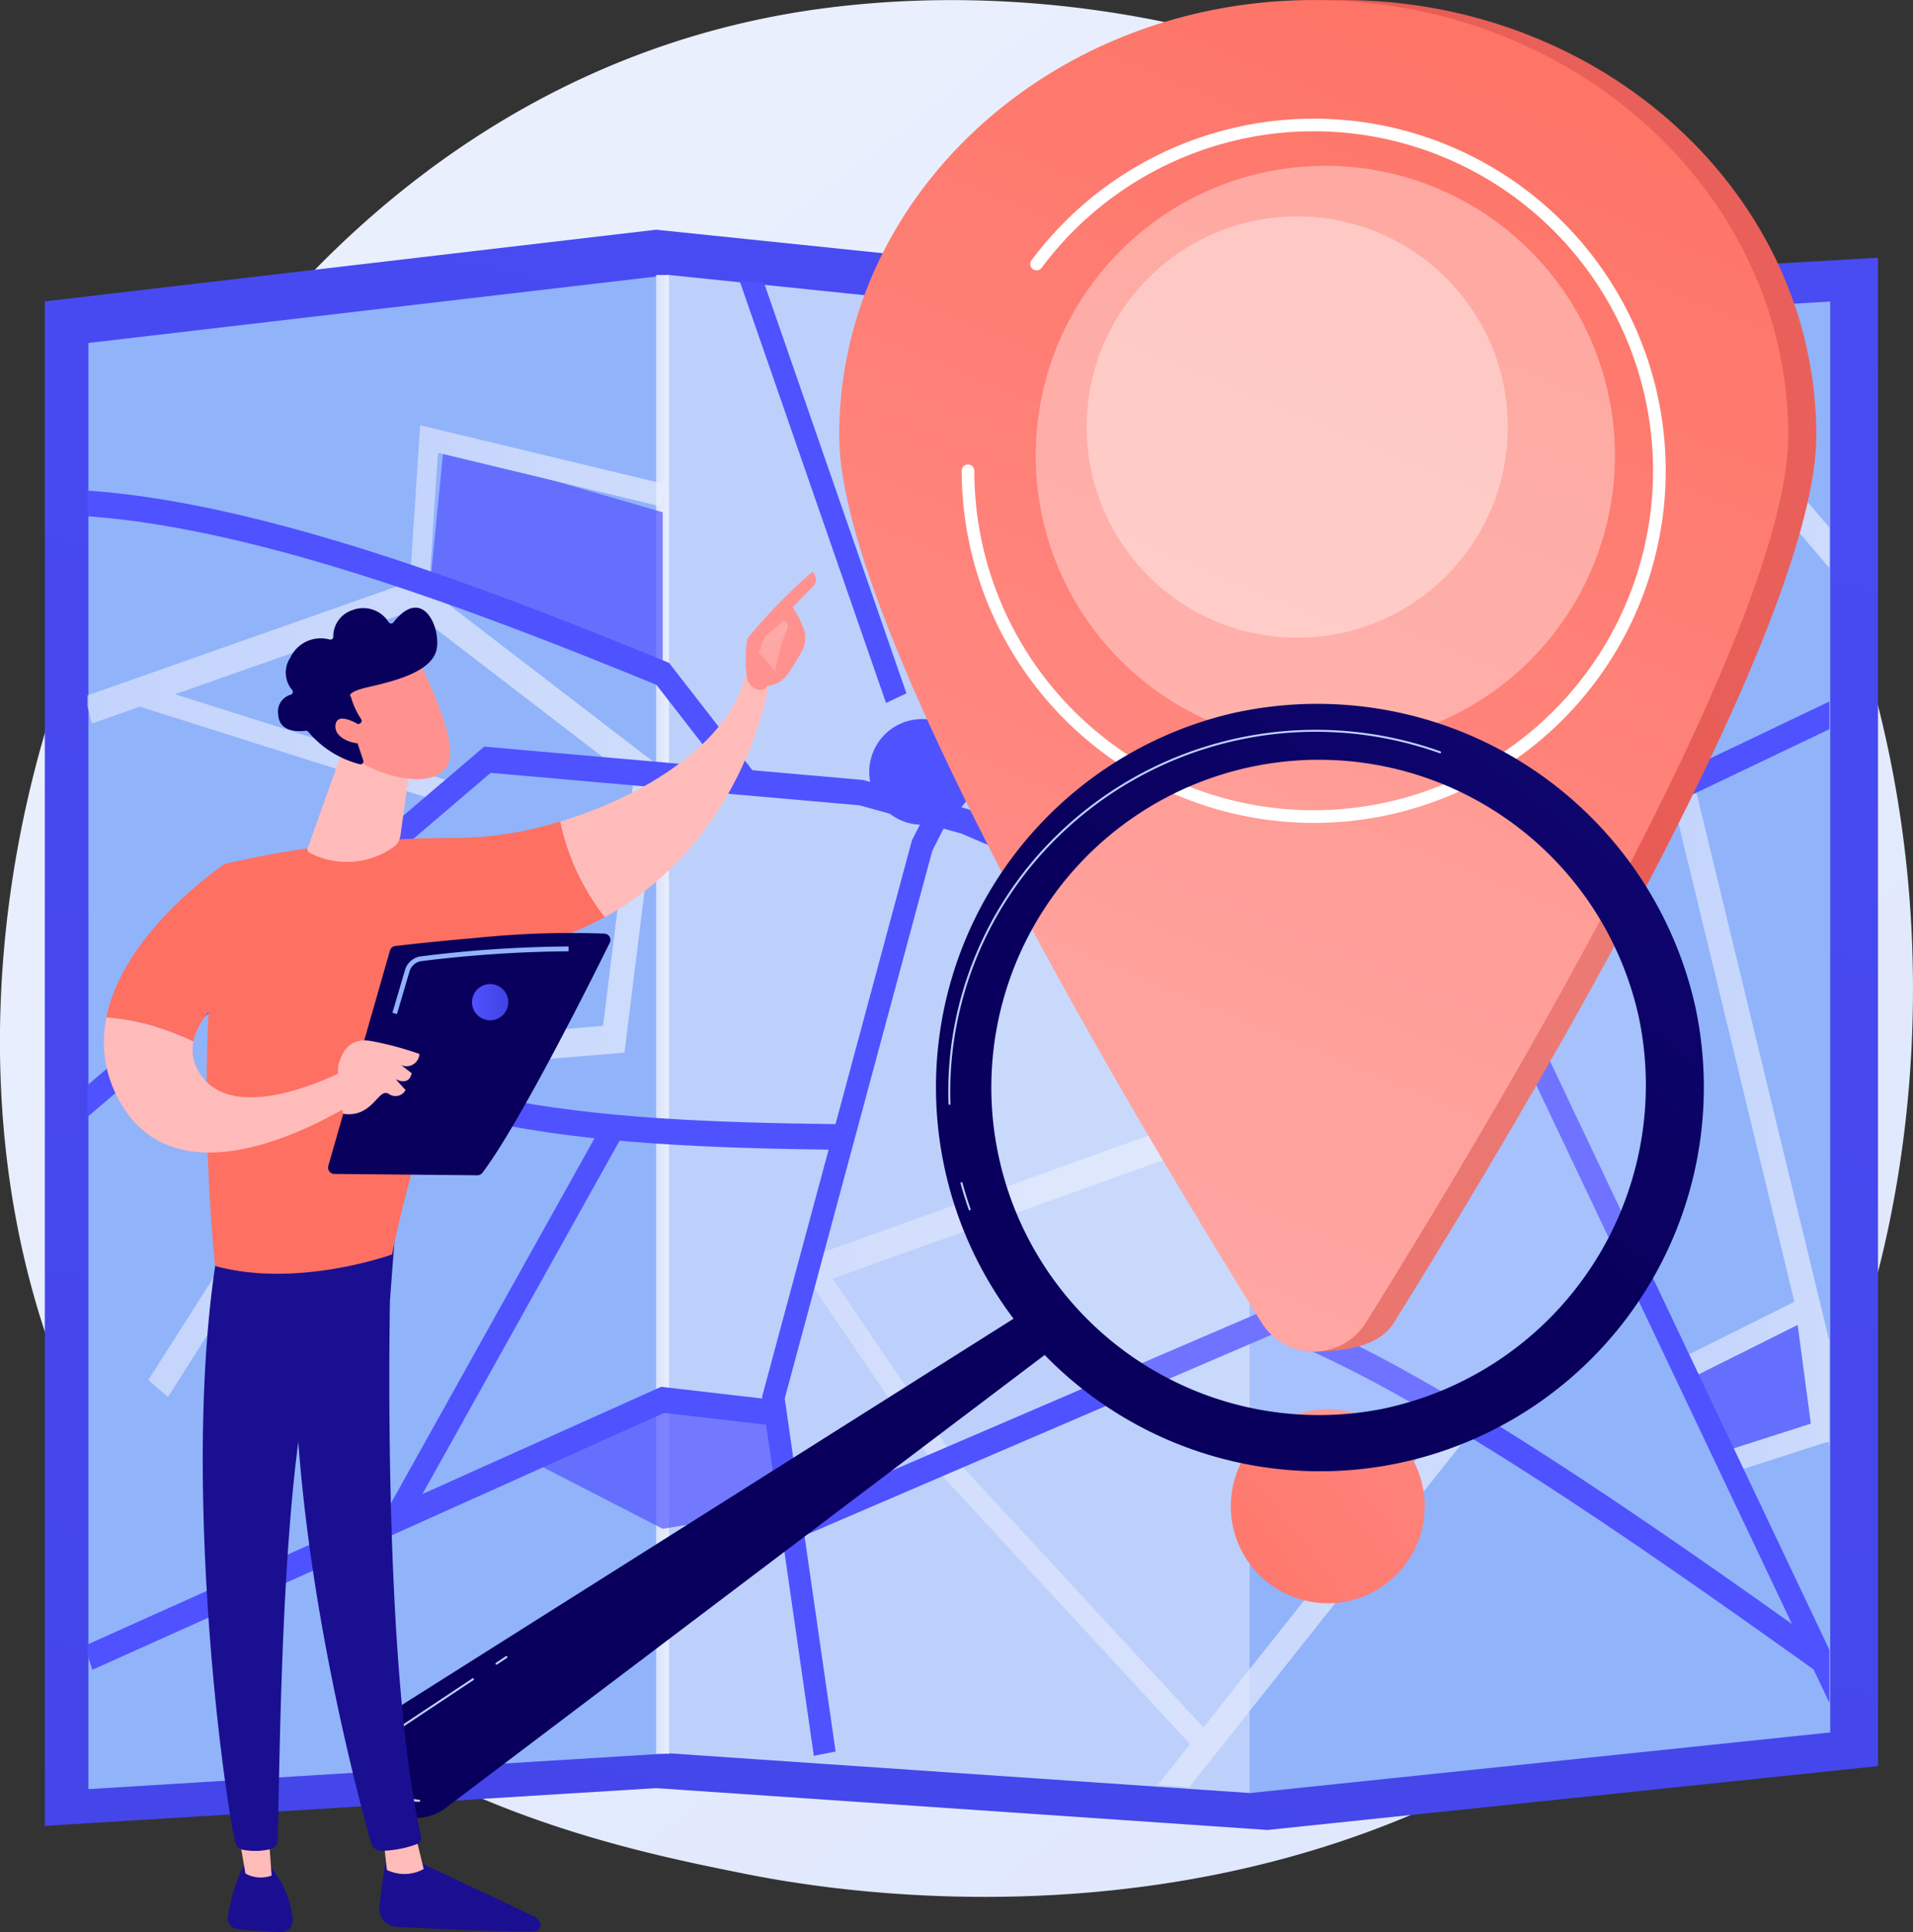 <svg xmlns="http://www.w3.org/2000/svg" xmlns:xlink="http://www.w3.org/1999/xlink" width="108.416" height="109.458">
  <rect width="100%" height="100%" fill="#333333" stroke="none"/>
  <defs>
    <linearGradient id="a" x1="1.125" y1="1.3" x2=".238" y2=".189" gradientUnits="objectBoundingBox">
      <stop offset="0" stop-color="#dae3fe"/>
      <stop offset="1" stop-color="#e9effd"/>
    </linearGradient>
    <linearGradient id="b" x1="1.028" y1="-1.467" x2=".118" y2="1.929" gradientUnits="objectBoundingBox">
      <stop offset="0" stop-color="#4f52ff"/>
      <stop offset="1" stop-color="#4042e2"/>
    </linearGradient>
    <linearGradient id="f" x1="0" y1=".5" x2="1" y2=".5" xlink:href="#a"/>
    <linearGradient id="h" x1=".538" y1=".434" x2="2.652" y2="-3.593" xlink:href="#b"/>
    <linearGradient id="i" x1="1.674" y1="-1.627" x2="3.713" y2="-5.41" xlink:href="#b"/>
    <linearGradient id="j" x1="2.949" y1="-3.287" x2="6.373" y2="-8.701" xlink:href="#b"/>
    <linearGradient id="k" x1="3.096" y1="-8.163" x2="5.035" y2="-14.768" xlink:href="#b"/>
    <linearGradient id="l" x1="0" y1=".5" x2="1" y2=".5" xlink:href="#a"/>
    <linearGradient id="m" x1=".983" y1="-1.469" x2="1.678" y2="-4.265" xlink:href="#b"/>
    <linearGradient id="n" x1="1.002" y1="-1.825" x2="1.456" y2="-4.166" xlink:href="#b"/>
    <linearGradient id="o" x1="1.525" y1="-.214" x2="4.362" y2="-2.19" xlink:href="#b"/>
    <linearGradient id="p" x1=".853" y1=".11" x2="2.79" y2="-2.118" xlink:href="#b"/>
    <linearGradient id="q" x1="3.056" y1="-2.188" x2="5.072" y2="-4.309" xlink:href="#b"/>
    <linearGradient id="r" x1=".666" y1="-1.523" x2="1.209" y2="-7.78" xlink:href="#b"/>
    <linearGradient id="s" x1="1.525" y1="-3.986" x2="2.21" y2="-6.997" xlink:href="#b"/>
    <linearGradient id="t" x1="1.311" y1="-4.327" x2="2.101" y2="-9.079" xlink:href="#b"/>
    <linearGradient id="u" x1=".907" y1=".051" x2="1.609" y2="-.54" xlink:href="#b"/>
    <linearGradient id="v" x1=".795" y1="-.295" x2="1.059" y2="-1.163" xlink:href="#b"/>
    <linearGradient id="w" x1="3.036" y1="-4.073" x2="7.507" y2="-12.135" xlink:href="#b"/>
    <linearGradient id="c" x1="2.106" y1="-.763" x2="-.584" y2="1.353" gradientUnits="objectBoundingBox">
      <stop offset="0" stop-color="#ff928e"/>
      <stop offset="1" stop-color="#fe7062"/>
    </linearGradient>
    <linearGradient id="x" x1="-.452" y1=".954" x2=".898" y2=".252" gradientUnits="objectBoundingBox">
      <stop offset="0" stop-color="#e1473d"/>
      <stop offset="1" stop-color="#e9605a"/>
    </linearGradient>
    <linearGradient id="y" x1=".306" y1=".975" x2=".628" y2="-.121" xlink:href="#c"/>
    <linearGradient id="d" x1="1.98" y1=".025" x2="3.085" y2=".025" gradientUnits="objectBoundingBox">
      <stop offset="0" stop-color="#09005d"/>
      <stop offset="1" stop-color="#1a0f91"/>
    </linearGradient>
    <linearGradient id="z" x1=".363" y1=".376" x2="1.305" y2="-.816" xlink:href="#d"/>
    <linearGradient id="A" x1="64.674" y1="-1.249" x2="61.837" y2="5.139" xlink:href="#d"/>
    <linearGradient id="e" x1="254.651" y1="-.971" x2="255.659" y2="-.971" gradientUnits="objectBoundingBox">
      <stop offset="0" stop-color="#febbba"/>
      <stop offset="1" stop-color="#ff928e"/>
    </linearGradient>
    <linearGradient id="B" x1="81.378" y1=".084" x2="79.001" y2=".678" xlink:href="#d"/>
    <linearGradient id="C" x1="160.735" y1="-3.106" x2="153.715" y2="4.459" xlink:href="#d"/>
    <linearGradient id="D" x1="296.877" y1="-.597" x2="297.891" y2="-.597" xlink:href="#e"/>
    <linearGradient id="E" x1="54.603" y1=".001" x2="52.687" y2=".707" xlink:href="#d"/>
    <linearGradient id="F" x1="5.655" y1="-17.285" x2="4.572" y2="-15.763" xlink:href="#c"/>
    <linearGradient id="G" x1="49.125" y1=".24" x2="50.119" y2=".24" xlink:href="#e"/>
    <linearGradient id="H" x1=".105" y1="2.707" x2=".34" y2="1.306" xlink:href="#e"/>
    <linearGradient id="I" x1=".381" y1="-2.078" x2=".647" y2="3.37" xlink:href="#e"/>
    <linearGradient id="J" x1="15.562" y1="-43.859" x2="12.84" y2="-39.983" xlink:href="#c"/>
    <linearGradient id="K" x1="39.149" y1=".071" x2="40.151" y2=".071" xlink:href="#e"/>
    <linearGradient id="L" x1="97.924" y1="-.033" x2="98.915" y2="-.033" xlink:href="#e"/>
    <linearGradient id="M" x1="32.229" y1="42.923" x2="31.905" y2="41.857" xlink:href="#e"/>
    <linearGradient id="N" x1="24.431" y1="31.845" x2="24.635" y2="33.027" xlink:href="#d"/>
    <linearGradient id="O" x1="103.656" y1="204.125" x2="102.709" y2="199.512" xlink:href="#e"/>
    <linearGradient id="P" x1="36.027" y1="-.062" x2="36.54" y2="2.428" xlink:href="#d"/>
    <linearGradient id="Q" x1="122.563" y1=".5" x2="123.563" y2=".5" xlink:href="#e"/>
    <linearGradient id="R" x1="0" y1=".5" x2="1" y2=".5" xlink:href="#b"/>
    <clipPath id="g">
      <path data-name="Tracé 157" d="M672.908 850.4l-32.919-3.406-32.919 3.851v81.932l32.919-2.028 32.919 2.249 32.878-3.432v-81.07z" transform="translate(-607.07 -846.99)"/>
    </clipPath>
  </defs>
  <g data-name="Groupe 34">
    <path data-name="Tracé 137" d="M577.262 547.491a39.068 39.068 0 01-6 4.982c-19.563 13.848-42.711 9.812-47.631 8.826-7.265-1.456-21.308-4.27-31.46-16.049-15.36-17.821-12.968-45.9-1.054-64.43 2.179-3.39 13.691-22.206 37.089-25.223 14.16-1.826 30.666 1.857 42.619 11.737 25.093 20.738 23.307 62.635 6.437 80.157z" transform="translate(-481.413 -455.14)" fill="url(#a)"/>
    <g data-name="Groupe 23" transform="translate(2.54 13.014)">
      <g data-name="Groupe 19">
        <path data-name="Tracé 138" d="M615.073 788.36l-34.647-3.59-34.646 4.06v86.37l34.646-2.138 34.647 2.37 34.6-3.617v-85.46z" transform="translate(-545.78 -784.77)" fill="url(#b)"/>
        <path data-name="Tracé 139" d="M35.39 86.322L2.471 88.349V6.417L35.39 2.565z" fill="#91b3fa"/>
        <path data-name="Tracé 140" d="M68.31 88.57l-32.919-2.249V2.566L68.31 5.972z" fill="#bdd0fb"/>
        <path data-name="Tracé 141" d="M101.185 85.137L68.309 88.57V5.97l32.876-1.9z" fill="#91b3fa"/>
        <path data-name="Rectangle 19" transform="translate(34.645 2.566)" fill="url(#f)" d="M0 0h.745v83.779H0z"/>
      </g>
      <g data-name="Groupe 22">
        <g data-name="Groupe 20" opacity=".69" clip-path="url(#g)" transform="translate(2.419 2.455)">
          <path data-name="Tracé 142" d="M2417.457 957.04l8.535 6.53-5.817 5.454-6.855-6.379z" transform="translate(-2342.038 -952.697)" fill="url(#h)"/>
          <path data-name="Tracé 143" d="M1100.24 1106.3l.712-7.212 12.424 3.606v9.151z" transform="translate(-1080.777 -1089.141)" fill="url(#i)"/>
          <path data-name="Tracé 144" d="M2902.919 2335.139l6.892-3.44.932 6.979-6.023 1.935z" transform="translate(-2812.314 -2273.106)" fill="url(#j)"/>
          <path data-name="Tracé 145" d="M1257.79 2468.388l6.918 3.558 6.9-1.14-.623-4.716-6.275-1.451z" transform="translate(-1232.109 -2400.8)" fill="url(#k)"/>
          <path data-name="Tracé 146" d="M622.094 1287.1l-18.774 6.61.4 1.543 2.711-.954 17.372 5.494.29-1.246-15.662-4.952 13.44-4.733 12.539 9.628-1.725 13.893-13.713 1.133-12.059 18.932 1.113.961 11.679-18.338 14.195-1.171 2.011-16.192z" transform="translate(-603.468 -1269.731)" fill="url(#l)"/>
          <path data-name="Tracé 147" d="M581.665 2326.546L567.33 2312.4l.9-1.229 14.335 14.145z" transform="translate(-568.898 -2253.387)" fill="url(#l)"/>
          <path data-name="Tracé 148" d="M1662.423 1746.741l-8.554-24.521-1.284.607 4.5 12.9-21.857 7.824.407 1.541 21.972-7.865 3.531 10.12z" transform="translate(-1594.654 -1687.679)" fill="url(#l)"/>
          <path data-name="Tracé 149" d="M2461.727 1893.62l-4.164 5.274-8.226-18.794-.987.586 8.407 19.21.026-.016-3.208 4.062 1.021 1.091 8.151-10.323z" transform="translate(-2375.685 -1839.329)" fill="url(#l)"/>
          <path data-name="Tracé 150" d="M2639.432 998.146l-.8-1.313a.438.438 0 00-.058.056c.44-.5 6.408-8.909 10.313-14.439l.487-.689 8.882 10.442-.985 1.134-7.8-9.173c-.858 1.214-2.723 3.85-4.592 6.479-5.179 7.28-5.322 7.398-5.447 7.503z" transform="translate(-2558.398 -976.441)" fill="url(#l)"/>
          <path data-name="Tracé 151" d="M1683.891 1056.7l-2.783-11.09-3.4-10.109-15.225 1.054-.082-1.609 16.229-1.124 3.8 11.3 2.792 11.124z" transform="translate(-1620.752 -1026.447)" fill="url(#l)"/>
          <path data-name="Tracé 152" d="M1071.164 1074.408l-1.1-.1.576-8.78 13.863 3.336-.224 1.263-12.63-3.038z" transform="translate(-1051.788 -1056.906)" fill="url(#l)"/>
          <path data-name="Tracé 153" d="M2511.715 941.14l-.693-1.008 5.766-5.361-7.989-6.694.648-1.047 9.174 7.688z" transform="translate(-2433.749 -923.871)" fill="url(#l)"/>
          <path data-name="Tracé 154" d="M2893.053 1625.317l-9.19-37.927-1.333.437 6.935 28.625-6.487 3.24.437 1.185 6.235-3.113.747 5.591-4.854 1.559.294 1.244 5.549-1.783.334 1.38z" transform="translate(-2792.73 -1558.17)" fill="url(#l)"/>
          <path data-name="Tracé 155" d="M943.032 2551.07l-20.382-9.439.512-1.5 19.374 8.971 5.515-8.978-4.957 1.379-8.444-4.574.584-1.461 8.007 4.335 8.092-2.25z" transform="translate(-910.196 -2468.835)" fill="url(#l)"/>
          <path data-name="Tracé 156" d="M1666.146 2262.465l-13.87 17.476-14.092-15.251-7.935-11.66-.869.8 7.962 11.7.026.038 14.156 15.32-2.2 2.771 1.017 1.095 16.821-21.2z" transform="translate(-1589.035 -2197.542)" fill="url(#l)"/>
        </g>
        <g data-name="Groupe 21" clip-path="url(#g)" transform="translate(2.419 2.455)">
          <path data-name="Tracé 158" d="M630.907 1175.835l-4.841-6.232c-10.847-4.452-23.2-9.054-32.787-9.583l.059-1.45c9.79.541 22.323 5.219 33.292 9.725l.149.061 5.052 6.505z" transform="translate(-593.824 -1146.274)" fill="url(#m)"/>
          <path data-name="Tracé 159" d="M1671.648 2352.415c-10.567-7.552-22.519-15.865-30.823-19.078l-26.993 11.6-.432-1.362 27.4-11.775.206.079c8.441 3.2 20.579 11.643 31.294 19.3z" transform="translate(-1573.686 -2273.202)" fill="url(#n)"/>
          <path data-name="Tracé 160" d="M1552.087 869.676l-8.287-23.883 1.156-.543 8.287 23.882z" transform="translate(-1506.832 -845.319)" fill="url(#o)"/>
          <path data-name="Tracé 161" d="M2398.1 1104.606c-2.144-9.681-6.273-16.348-12.625-20.382l.6-1.274a26.578 26.578 0 018.637 9.025 41.306 41.306 0 014.6 12.269z" transform="translate(-2315.286 -1073.637)" fill="url(#p)"/>
          <path data-name="Tracé 162" d="M1040.33 2086.058l-1.04-.812 12.246-21.947 1.041.813z" transform="translate(-1022.232 -2015.299)" fill="url(#q)"/>
          <path data-name="Tracé 163" d="M1916.9 1464.854l-35.976-1.669.049-1.451 35.706 1.657 13.1-6.251.473 1.342z" transform="translate(-1830.649 -1433.061)" fill="url(#r)"/>
          <path data-name="Tracé 164" d="M603.169 2461.94l-.449-1.354 32.68-14.676 6.422.743-.124 1.443-6.126-.708z" transform="translate(-602.892 -2382.809)" fill="url(#s)"/>
          <path data-name="Tracé 165" d="M856.482 1858.425c-14.033-.173-27.185-1-33.892-9.151l.9-1c6.373 7.74 19.249 8.534 33.005 8.7z" transform="translate(-814.085 -1808.755)" fill="url(#t)"/>
          <path data-name="Tracé 166" d="M1578.8 990.5l-2.933-20.342.045-.166 8.449-31.357 3.787-7.464 14.987-9.429 10-12.807.923.976-10.14 12.99-14.869 9.355-3.537 6.972-8.362 31.031 2.884 20z" transform="translate(-1537.637 -906.495)" fill="url(#u)"/>
          <path data-name="Tracé 167" d="M682.685 1582.461l-17.511-36.888-32.374-13.806-5.762-1.6-20.912-1.84-23.091 19.7-.737-1.17 23.462-20.015.23.02 21.241 1.869 5.929 1.646.035.015 32.845 14.008.113.237 17.624 37.125z" transform="translate(-583.278 -1500.01)" fill="url(#v)"/>
        </g>
      </g>
      <ellipse data-name="Ellipse 13" cx="4.181" cy="4.178" rx="4.181" ry="4.178" transform="translate(45.538 26.541)" fill="url(#l)"/>
      <ellipse data-name="Ellipse 14" cx="2.996" cy="2.993" rx="2.996" ry="2.993" transform="translate(46.723 27.725)" fill="url(#w)"/>
    </g>
    <g data-name="Groupe 25" transform="translate(47.561)">
      <circle data-name="Ellipse 15" cx="5.495" cy="5.495" r="5.495" transform="translate(22.193 79.843)" fill="url(#c)"/>
      <g data-name="Groupe 24">
        <path data-name="Tracé 169" d="M1780.645 479.672c0 10.45-15.74 37.11-23.938 50.261-.636 1.021-2.007 1.64-4.545 1.64-1.2 0-.73-.622-1.366-1.643-8.2-13.152-23.936-39.809-23.936-50.258 0-13.626 12.04-24.672 26.893-24.672s26.892 11.046 26.892 24.672z" transform="translate(-1725.269 -455)" fill="url(#x)"/>
        <path data-name="Tracé 170" d="M1740.355 479.672c0 10.45-15.74 37.11-23.938 50.261a3.481 3.481 0 01-5.91 0c-8.2-13.152-23.937-39.809-23.937-50.258 0-13.626 12.04-24.672 26.893-24.672s26.892 11.043 26.892 24.669z" transform="translate(-1686.57 -455)" fill="url(#y)"/>
        <circle data-name="Ellipse 16" cx="16.414" cy="16.414" r="16.414" transform="rotate(-45 33.32 7.67)" fill="#fff" opacity=".36"/>
        <circle data-name="Ellipse 17" cx="11.934" cy="11.934" r="11.934" transform="translate(14.024 12.26)" fill="#fff" opacity=".36"/>
        <path data-name="Tracé 171" d="M26.892 46.624a19.973 19.973 0 01-19.949-19.95.357.357 0 11.714 0 19.233 19.233 0 103.807-11.49.358.358 0 01-.574-.427 19.95 19.95 0 1116 31.866z" fill="#fff"/>
      </g>
    </g>
    <g data-name="Groupe 27" transform="translate(20.442 38.349)">
      <path data-name="Tracé 172" d="M1037.142 2336.339l-36.294 22.912a3.087 3.087 0 00-.828 4.457l.177.237a2.873 2.873 0 004.032.574l34.421-26.023z" transform="translate(-999.407 -2300.443)" fill="url(#d)"/>
      <ellipse data-name="Ellipse 18" cx="19.91" cy="19.551" rx="19.91" ry="19.551" transform="rotate(-12.263 54.55 -137.107)" fill="#fff" opacity=".19"/>
      <path data-name="Tracé 173" d="M1823.567 1466.594a21.759 21.759 0 1026.271 16.553 21.957 21.957 0 00-26.271-16.553zm8.563 39.395a18.563 18.563 0 1114.527-22.151 18.732 18.732 0 01-14.526 22.15z" transform="translate(-1774.214 -1464.522)" fill="url(#z)"/>
      <g data-name="Groupe 26">
        <path data-name="Tracé 174" d="M34.506 30.222a.058.058 0 01-.046-.037c-.173-.487-.329-.988-.464-1.488a.057.057 0 01.11-.03c.134.5.289.995.461 1.48a.057.057 0 01-.034.073.058.058 0 01-.027.002zm-1.143-5.977a.057.057 0 01-.05-.054 19.973 19.973 0 01.3-4.231 20.38 20.38 0 015.375-10.523A21.018 21.018 0 0161.193 4.22a.057.057 0 01-.038.107 20.9 20.9 0 00-22.084 5.189 20.265 20.265 0 00-5.346 10.464 19.855 19.855 0 00-.3 4.208.056.056 0 01-.055.058z" fill="#bdd0fb"/>
      </g>
      <path data-name="Tracé 175" d="M3.266 63.725a2.347 2.347 0 01-2.268-1.619 2.306 2.306 0 011-2.491l4.331-2.874a.057.057 0 01.063.095l-4.331 2.873a2.2 2.2 0 00-.953 2.368c.23.876.97 1.393 2.212 1.542a.056.056 0 01.05.063.059.059 0 01-.064.05z" fill="#bdd0fb"/>
      <path data-name="Tracé 176" d="M7.689 55.96a.059.059 0 01-.04-.024.056.056 0 01.015-.079l.561-.373a.056.056 0 01.078.015.057.057 0 01-.015.08l-.561.373a.057.057 0 01-.038.008z" fill="#bdd0fb"/>
    </g>
    <g data-name="Groupe 33">
      <path data-name="Tracé 177" d="M1026.689 3116.01s-.283 1.517-.429 3.021a1.037 1.037 0 00.981 1.133c2 .1 6.287.306 7.825.251a.337.337 0 00.3-.459.753.753 0 00-.383-.41l-7.047-3.321z" transform="translate(-1004.753 -3010.995)" fill="url(#A)"/>
      <path data-name="Tracé 178" d="M1031.89 3086.914l.2 1.82a2.254 2.254 0 002.088-.053l-.494-2.031z" transform="translate(-1010.165 -2982.794)" fill="url(#e)"/>
      <path data-name="Tracé 179" d="M906.833 2226.1c-.1.474-.726 23.686 1.656 34.114a.352.352 0 01-.211.408 6.149 6.149 0 01-2.025.392.609.609 0 01-.6-.443c-.686-2.421-3.97-14.547-4.3-26.1-.372-12.914 0-.44 0-.44l.367-7.976z" transform="translate(-884.621 -2156.156)" fill="url(#B)"/>
      <path data-name="Tracé 180" d="M809.243 3134.129a10.968 10.968 0 00-.868 2.8.633.633 0 00.549.763c.661.071 1.679.164 2.495.167a.631.631 0 00.631-.7 5.321 5.321 0 00-1.214-2.929z" transform="translate(-795.458 -3028.399)" fill="url(#C)"/>
      <path data-name="Tracé 181" d="M821.76 3072.6l.478 2.755a1.781 1.781 0 001.483.116l-.212-2.961z" transform="translate(-808.328 -2969.211)" fill="url(#D)"/>
      <path data-name="Tracé 182" d="M773.471 2214.03c-2.146 12.23.152 30.279.951 33.815a.549.549 0 00.44.421 3.7 3.7 0 001.588-.047.507.507 0 00.367-.462c.139-2.851.1-20.362 2.062-27.266a1.577 1.577 0 01.615-.861l3.7-2.574.322-4.216z" transform="translate(-761.088 -2143.467)" fill="url(#E)"/>
      <g data-name="Groupe 28">
        <path data-name="Tracé 183" d="M792.046 1635.224a57.223 57.223 0 00-12.809 1.475c-1.914 10.563-.534 22.778-.534 22.778 4.7 1.28 10.028-.659 10.028-.659.825-4.414 4.6-16.824 4.6-16.824a20.047 20.047 0 007.459-2.289 13.043 13.043 0 01-2.526-5.417 20.4 20.4 0 01-6.218.936z" transform="translate(-766.508 -1587.749)" fill="url(#F)"/>
        <path data-name="Tracé 184" d="M1297.78 1423.887a1.164 1.164 0 00-1.35-.394c-.931 3.773-5.654 6.794-10.489 8.246a13.047 13.047 0 002.526 5.417c8.044-4.424 9.313-13.269 9.313-13.269z" transform="translate(-1254.189 -1385.198)" fill="url(#G)"/>
      </g>
      <g data-name="Groupe 29">
        <path data-name="Tracé 185" d="M1553.278 1282.383c.061.2-.666.5-1.085-.322a7.676 7.676 0 010-2.376 31.1 31.1 0 013.68-3.775.572.572 0 01.064.8l-1.178 1.2a5.7 5.7 0 01.669 1.352 1.633 1.633 0 01-.175 1.2c-.208.367-.492.844-.76 1.216a1.612 1.612 0 01-1.215.705z" transform="translate(-1509.835 -1243.513)" fill="url(#H)"/>
        <path data-name="Tracé 186" d="M1572.343 1346.42l-1.072.891-.342.894.937 1.061a12.244 12.244 0 01.576-2.16c.241-.384.121-.571-.099-.686z" transform="translate(-1527.932 -1311.24)" fill="url(#I)"/>
      </g>
      <path data-name="Tracé 187" d="M643.166 1701.291l-2.277-5.912s-5.718 3.806-6.7 8.692a13.451 13.451 0 014.926 1.371c.444-2.307 4.051-4.151 4.051-4.151z" transform="translate(-628.16 -1646.429)" fill="url(#J)"/>
      <path data-name="Tracé 188" d="M644.61 1918.42s-6.413 3.544-8.536.445a2.421 2.421 0 01-.426-1.884 13.444 13.444 0 00-4.926-1.371 6.758 6.758 0 00.69 4.638c3.7 6.932 14.027-.247 14.027-.247z" transform="translate(-624.692 -1857.968)" fill="url(#K)"/>
      <path data-name="Tracé 189" d="M924.911 1531.38l-1.988 5.578a.2.2 0 00.09.244 4.551 4.551 0 004.722-.272.952.952 0 00.444-.675l.673-4.838z" transform="translate(-905.487 -1488.901)" fill="url(#L)"/>
      <g data-name="Groupe 30">
        <path data-name="Tracé 190" d="M960.465 1401.06s2.087 4.021 1.8 5.634-2.92 1.473-5.208.137l-1.566-4.335z" transform="translate(-936.781 -1363.724)" fill="url(#M)"/>
        <path data-name="Tracé 191" d="M885.647 1333.88a.165.165 0 00.074-.24 4.307 4.307 0 01-.579-1.261s-.38-.248.978-.56 3.382-.795 3.818-1.944c.425-1.12-.636-3.957-2.393-1.722a.164.164 0 01-.261 0 1.7 1.7 0 00-2.064-.693 1.561 1.561 0 00-1.082 1.5.164.164 0 01-.2.167 1.9 1.9 0 00-2.23 1.014 1.528 1.528 0 00.092 1.836.165.165 0 01-.073.272.99.99 0 00-.709 1.122c.048 1.047 1.218.966 1.551.921a.167.167 0 01.146.054 5.626 5.626 0 002.946 1.847.166.166 0 00.176-.218l-.586-1.756a.165.165 0 01.092-.2z" transform="translate(-865.25 -1292.892)" fill="url(#N)"/>
        <path data-name="Tracé 192" d="M964.687 1487.15s-1.5-1.053-1.622-.18 1.35 1.279 2.083.961z" transform="translate(-944.05 -1445.911)" fill="url(#O)"/>
      </g>
      <g data-name="Groupe 32">
        <g data-name="Groupe 31">
          <path data-name="Tracé 193" d="M952.557 1807.12l3.493-12.2a.356.356 0 01.3-.256c.633-.074 2.467-.282 4.585-.46a52.028 52.028 0 017.283-.242.357.357 0 01.291.514c-1.006 2.036-5.147 10.321-7.22 13.035a.358.358 0 01-.288.141l-8.105-.076a.357.357 0 01-.339-.456z" transform="translate(-933.95 -1741.067)" fill="url(#P)"/>
          <path data-name="Tracé 194" d="M966.076 1952.791a8.889 8.889 0 01-.29-2.711c.2-.71.576-1.622 1.844-1.42a18.557 18.557 0 012.763.736.727.727 0 01-1.039.627l.6.462s-.085.74-.9.344l.556.614a.648.648 0 01-.949.218c-.6-.389-.886 1.371-2.585 1.13z" transform="translate(-946.626 -1889.686)" fill="url(#Q)"/>
        </g>
        <path data-name="Tracé 195" d="M1159.31 1868.755a1.026 1.026 0 101.026-1.025 1.026 1.026 0 00-1.026 1.025z" transform="translate(-1132.557 -1811.978)" fill="url(#R)"/>
        <path data-name="Tracé 196" d="M22.496 57.454l.711-2.413a.827.827 0 01.622-.581 71.456 71.456 0 018.393-.565v-.273a70 70 0 00-8.444.571 1.1 1.1 0 00-.827.77l-.711 2.414z" fill="#91b3fa"/>
      </g>
    </g>
  </g>
</svg>
